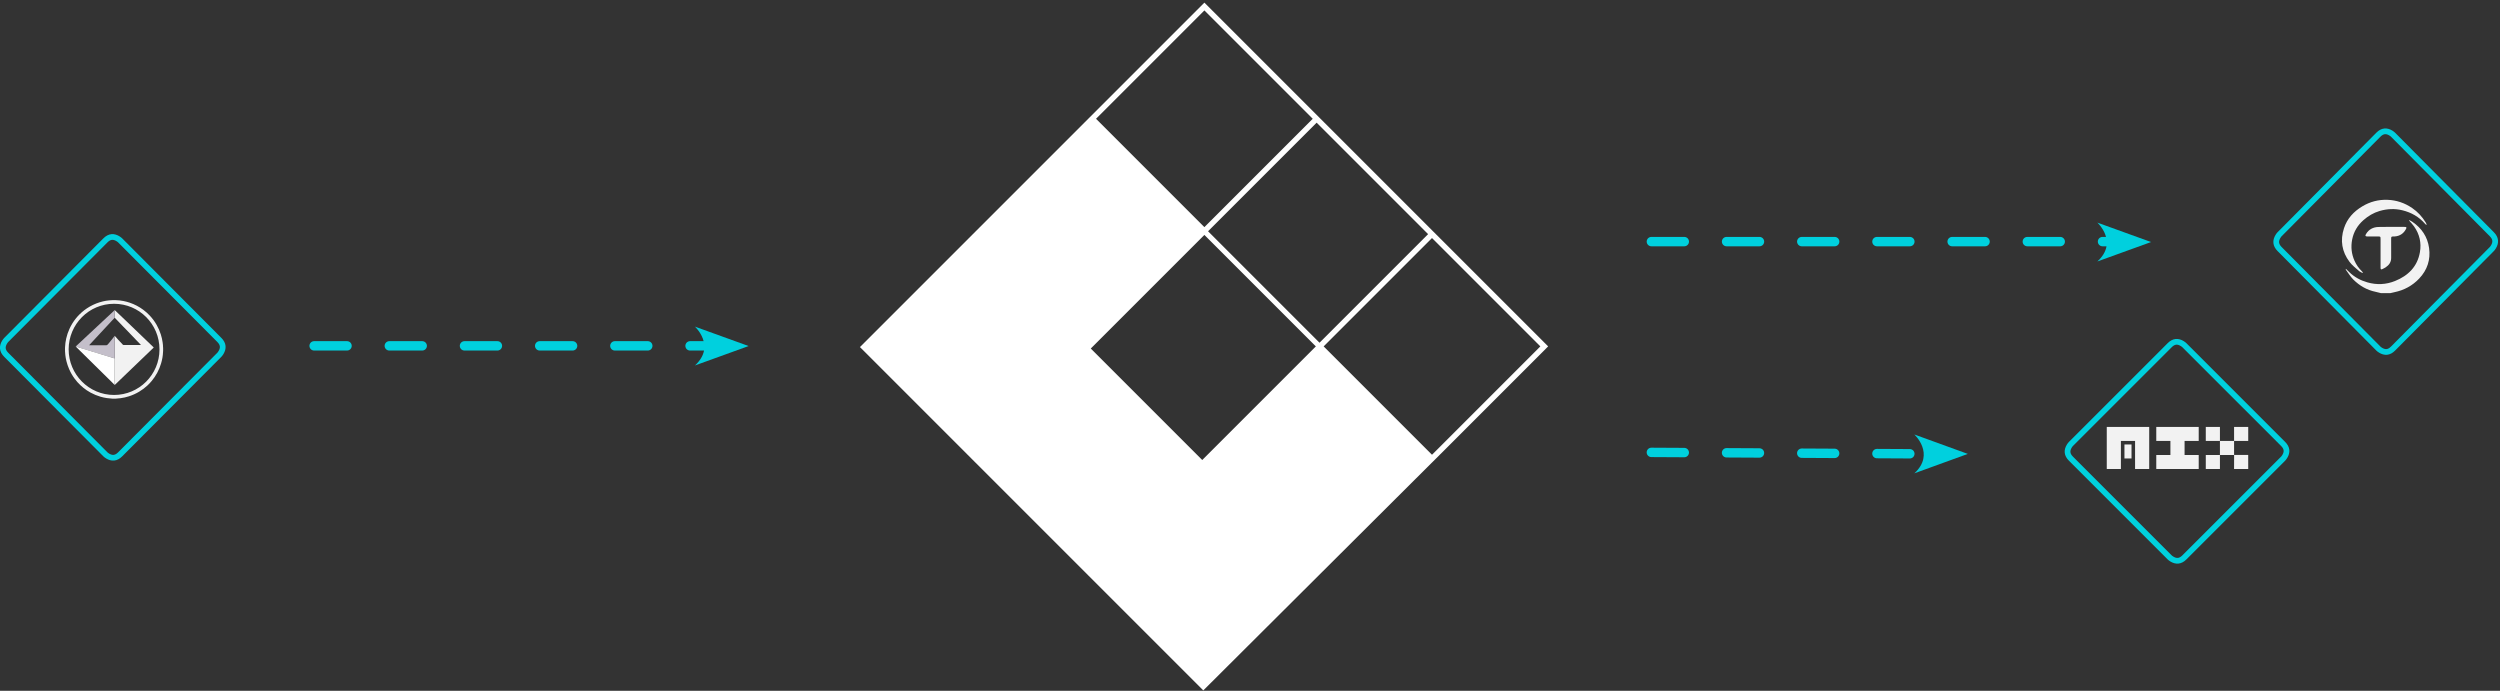 <?xml version="1.0" encoding="UTF-8"?>
<svg width="532px" height="147px" viewBox="0 0 532 147" version="1.1" xmlns="http://www.w3.org/2000/svg" xmlns:xlink="http://www.w3.org/1999/xlink">
    <rect x="0" y="0" width="532" height="147" fill="#333333" stroke="none"/>
    <!-- Generator: Sketch 53.1 (72631) - https://sketchapp.com -->
    <title>Illustration</title>
    <desc>Created with Sketch.</desc>
    <g id="Symbols" stroke="none" stroke-width="1" fill="none" fill-rule="evenodd">
        <g id="Illustration/Welcome">
            <g id="Illustration">
                <g id="Graphic/Arrow1" transform="translate(350.841, 92.456)">
                    <path d="M0.572,3.812 L61.036,4.135" id="Stroke-32" stroke="#00D0DE" stroke-width="2" stroke-linecap="round" stroke-dasharray="7,9"></path>
                    <path d="M67.908,4.135 L56.53,8.52651283e-14 C56.53,8.52651283e-14 61.038,4.135 56.53,8.27 L67.908,4.135" id="Fill-34" fill="#00D0DE" fill-rule="evenodd"></path>
                </g>
                <g id="Graphic/Mixr-Icon" transform="translate(182.798, 0)" fill="#FFFFFF">
                    <path d="M98.211,25.276 L73.495,0.56 L49.01,25.046 L0.198,73.857 L24.45,98.11 L48.856,122.516 L73.262,146.921 L121.93,98.427 L121.932,98.43 L122.759,97.603 L122.761,97.6 L146.647,73.713 L121.932,48.998 L98.211,25.276 Z M97.216,73.713 L97.078,73.852 L73.041,97.889 L49.32,74.167 L73.495,49.992 L97.216,73.713 Z M50.438,25.276 L73.495,2.219 L96.552,25.276 L73.495,48.334 L50.438,25.276 Z M144.988,73.713 L121.932,96.77 L98.875,73.713 L121.932,50.656 L144.988,73.713 Z M109.562,61.368 L97.997,72.932 L74.276,49.212 L97.382,26.106 L121.103,49.826 L109.562,61.368 Z" id="Fill-6"></path>
                </g>
                <g id="Graphic/Arrow-3" transform="translate(350.841, 47.371)">
                    <path d="M0.575,4.043 L101.192,4.043" id="Stroke-28" stroke="#00D0DE" stroke-width="2" stroke-linecap="round" stroke-dasharray="7,9"></path>
                    <path d="M106.908,4.135 L95.477,8.52651283e-14 C95.477,8.52651283e-14 100.005,4.135 95.477,8.27 L106.908,4.135" id="Fill-30" fill="#00D0DE" fill-rule="evenodd"></path>
                </g>
                <g id="Graphic/TRUE-Icon" transform="translate(483.636, 26.231)">
                    <g id="TRUE" transform="translate(0, 0.647)">
                        <path d="M23.025,35.499 C22.654,35.407 22.285,35.301 21.911,35.225 C20.048,34.846 18.464,33.926 17.135,32.594 C16.533,31.99 16.083,31.231 15.567,30.54 C15.533,30.495 15.526,30.428 15.568,30.324 C15.809,30.56 16.051,30.794 16.292,31.03 C17.388,32.1 18.696,32.798 20.155,33.213 C22.142,33.778 24.116,33.687 26.025,32.919 C28.82,31.796 30.784,29.86 31.323,26.784 C31.667,24.828 31.252,22.964 30.087,21.319 C29.827,20.951 29.51,20.625 29.218,20.28 C29.151,20.199 29.086,20.116 29.019,20.034 C29.04,20.008 29.061,19.982 29.083,19.955 C29.288,20.073 29.501,20.178 29.697,20.31 C31.677,21.656 32.942,23.5 33.272,25.888 C33.616,28.377 32.9,30.575 31.16,32.406 C29.708,33.934 27.941,34.881 25.89,35.303 C25.604,35.362 25.32,35.433 25.035,35.499 L23.025,35.499 Z" id="Fill-40" fill="#F2F2F2"></path>
                        <path d="M32.653,20.972 C32.573,20.899 32.486,20.833 32.415,20.751 C31.129,19.263 29.513,18.349 27.62,17.877 C25.973,17.466 24.341,17.554 22.742,18.021 C21.449,18.4 20.295,19.086 19.274,19.995 C18.022,21.109 17.214,22.477 16.899,24.119 C16.604,25.657 16.756,27.162 17.402,28.606 C17.782,29.457 18.297,30.206 18.972,30.846 C19.051,30.922 19.111,31.017 19.18,31.104 C19.156,31.142 19.131,31.18 19.106,31.218 C18.852,31.077 18.563,30.976 18.352,30.787 C17.664,30.167 16.905,29.592 16.353,28.861 C14.723,26.707 14.314,24.289 15.161,21.701 C15.84,19.621 17.234,18.129 19.076,17.026 C20.723,16.04 22.506,15.576 24.418,15.644 C26.328,15.712 28.075,16.305 29.659,17.381 C30.852,18.192 31.803,19.236 32.557,20.466 C32.639,20.599 32.697,20.748 32.766,20.89 L32.653,20.972 Z" id="Fill-42" fill="#F2F2F2"></path>
                        <path d="M22.946,26.961 C22.946,25.988 22.947,25.014 22.946,24.041 C22.946,23.45 22.937,23.442 22.334,23.442 C21.599,23.441 20.865,23.445 20.131,23.44 C19.69,23.437 19.625,23.31 19.852,22.928 C20.445,21.919 21.382,21.454 22.488,21.423 C24.354,21.369 26.223,21.404 28.09,21.407 C28.467,21.408 28.539,21.517 28.361,21.855 C27.86,22.81 27.07,23.341 25.999,23.437 C25.922,23.444 25.844,23.44 25.767,23.441 C25.214,23.447 25.202,23.457 25.201,24.007 C25.2,25.331 25.187,26.655 25.205,27.978 C25.218,28.896 24.759,29.519 24.048,30 C23.827,30.15 23.577,30.258 23.34,30.384 C23.041,30.545 22.946,30.406 22.946,30.114 C22.949,29.427 22.946,28.739 22.946,28.051 L22.946,26.961 Z" id="Fill-44" fill="#F2F2F2"></path>
                        <path d="M25.598,1.781 C25.52,1.703 25.355,1.567 25.126,1.428 C24.243,0.894 23.372,0.894 22.492,1.779 C22.491,1.78 22.491,1.78 22.49,1.781 L1.458,22.971 C1.381,23.05 1.245,23.216 1.108,23.446 C0.576,24.34 0.576,25.224 1.459,26.114 L22.49,47.303 C22.568,47.382 22.733,47.518 22.961,47.656 C23.845,48.19 24.717,48.19 25.598,47.303 L46.629,26.114 C46.706,26.035 46.842,25.869 46.979,25.638 C47.512,24.744 47.512,23.859 46.628,22.97 L25.598,1.781 Z" id="Stroke-36" stroke="#00D0DE" stroke-width="1.218"></path>
                    </g>
                </g>
                <g id="Graphic/MIX-icon" transform="translate(439.371, 72.136)">
                    <g id="MIX">
                        <path d="M25.456,1.314 C25.378,1.236 25.213,1.101 24.985,0.964 C24.1,0.433 23.227,0.433 22.347,1.311 C22.346,1.312 22.346,1.312 22.345,1.314 L1.312,22.346 C1.235,22.423 1.1,22.588 0.963,22.816 C0.432,23.701 0.433,24.574 1.314,25.455 L22.345,46.487 C22.422,46.564 22.587,46.699 22.816,46.837 C23.701,47.368 24.575,47.368 25.456,46.487 L46.486,25.455 C46.564,25.378 46.699,25.213 46.836,24.984 C47.368,24.099 47.368,23.225 46.486,22.344 L25.456,1.314 Z" id="Stroke-38" stroke="#00D0DE" stroke-width="1.218"></path>
                        <path d="M12.712,22.441 L14.217,22.441 L14.217,25.424 L12.712,25.424 L12.712,22.441 Z M8.949,18.712 L17.98,18.712 L17.98,27.661 L14.972,27.661 L14.972,21.692 L11.956,21.692 L11.956,27.661 L8.949,27.661 L8.949,18.712 Z M28.515,21.692 L25.508,21.692 L25.508,24.681 L28.515,24.681 L28.515,27.661 L19.485,27.661 L19.485,24.681 L22.492,24.681 L22.492,21.692 L19.485,21.692 L19.485,18.712 L28.515,18.712 L28.515,21.692 Z M36.041,24.678 L39.046,24.678 L39.051,27.661 L36.039,27.661 L36.049,24.678 L36.041,24.678 Z M36.14,24.684 L33.031,24.684 L33.031,27.661 L30.02,27.661 L30.02,24.684 L33.031,24.684 L33.031,21.698 L30.02,21.698 L30.02,18.712 L33.031,18.712 L33.031,21.689 L34.536,21.689 C35.413,21.695 35.915,21.698 36.041,21.698 L36.041,18.712 L39.051,18.712 L39.051,21.698 L36.041,21.698 L36.041,24.684 L36.14,24.684 Z" fill="#F2F2F2"></path>
                    </g>
                </g>
                <g id="Graphic/Arrow-2" transform="translate(66.398, 69.503)">
                    <path d="M0.448,4.094 L85.81,4.094" id="Stroke-7" stroke="#00D0DE" stroke-width="2" stroke-linecap="round" stroke-dasharray="7,9"></path>
                    <path d="M92.908,4.135 L81.478,8.52651283e-14 C81.478,8.52651283e-14 86.006,4.135 81.478,8.27 L92.908,4.135" id="Fill-8" fill="#00D0DE" fill-rule="evenodd"></path>
                </g>
                <g id="Graphic/DAI-Icon" transform="translate(0, 49.183)">
                    <g id="DEPOSIT-TOKEN" transform="translate(0, 0.644)">
                        <path d="M25.563,1.32 C25.485,1.241 25.319,1.105 25.089,0.967 C24.201,0.431 23.324,0.431 22.439,1.318 C22.438,1.319 22.438,1.319 22.437,1.32 L1.317,22.521 C1.239,22.599 1.104,22.766 0.966,22.996 C0.431,23.89 0.431,24.774 1.318,25.664 L22.437,46.864 C22.515,46.942 22.681,47.078 22.911,47.217 C23.8,47.752 24.678,47.752 25.563,46.864 L46.682,25.664 C46.76,25.585 46.896,25.419 47.034,25.188 C47.569,24.294 47.569,23.409 46.682,22.519 L25.563,1.32 Z" id="Stroke-10" stroke="#00D0DE" stroke-width="1.218"></path>
                        <g id="Group" transform="translate(13.831, 13.883)">
                            <path d="M20.865,11.149 C20.837,11.997 20.686,12.824 20.446,13.636 C20.245,14.316 19.974,14.968 19.64,15.592 C19.313,16.208 18.926,16.784 18.482,17.322 C18.204,17.658 17.908,17.976 17.592,18.275 C17.04,18.796 16.439,19.25 15.788,19.639 C15.103,20.048 14.382,20.374 13.623,20.619 C13.031,20.811 12.427,20.951 11.81,21.026 C11.569,21.055 11.327,21.071 11.087,21.094 C10.987,21.104 10.889,21.115 10.789,21.125 L10.087,21.125 C9.991,21.115 9.894,21.104 9.798,21.094 C9.502,21.064 9.205,21.042 8.91,21.003 C8.449,20.94 7.996,20.837 7.548,20.706 C6.817,20.493 6.115,20.204 5.445,19.837 C4.898,19.539 4.381,19.195 3.898,18.801 C3.688,18.63 3.487,18.45 3.288,18.267 C2.825,17.838 2.411,17.362 2.037,16.853 C1.572,16.22 1.185,15.543 0.873,14.823 C0.637,14.28 0.447,13.723 0.305,13.15 C0.197,12.716 0.118,12.276 0.069,11.831 C0.041,11.592 0.031,11.353 0.012,11.114 C0.009,10.98 0.005,10.847 0.002,10.715 C-0,10.662 -0,10.609 0.001,10.556 C0.005,10.423 0.009,10.291 0.012,10.158 C0.04,9.537 0.122,8.923 0.259,8.317 C0.418,7.614 0.647,6.936 0.945,6.28 C1.299,5.504 1.739,4.781 2.269,4.113 C2.511,3.806 2.769,3.513 3.045,3.237 C3.715,2.566 4.459,1.994 5.283,1.525 C6.162,1.023 7.094,0.658 8.08,0.426 C8.5,0.326 8.924,0.252 9.355,0.213 C9.609,0.19 9.865,0.178 10.12,0.161 C10.333,0.16 10.545,0.16 10.757,0.16 C11.322,0.174 11.883,0.238 12.439,0.347 C12.893,0.436 13.339,0.553 13.777,0.703 C14.813,1.056 15.772,1.557 16.652,2.21 C17.148,2.578 17.608,2.987 18.031,3.436 C18.602,4.042 19.093,4.707 19.504,5.432 C19.87,6.075 20.167,6.749 20.39,7.454 C20.57,8.016 20.702,8.591 20.781,9.175 C20.829,9.519 20.867,9.863 20.866,10.21 C20.865,10.237 20.875,10.265 20.88,10.292 L20.88,10.912 L20.865,11.149 Z M10.444,20.339 C15.758,20.336 20.105,16.033 20.108,10.642 C20.111,5.256 15.783,0.942 10.457,0.934 C5.067,0.927 0.781,5.311 0.777,10.629 C0.774,15.971 5.085,20.338 10.444,20.339 Z" id="Fill-31" fill="#F2F2F2"></path>
                            <path d="M12.784,4.371 C14.79,6.295 16.796,8.223 18.801,10.149 C18.829,10.174 18.854,10.201 18.886,10.233 C18.858,10.263 18.835,10.291 18.809,10.316 C17.784,11.3 16.76,12.284 15.735,13.268 C14.048,14.89 12.359,16.511 10.671,18.131 C10.644,18.158 10.607,18.176 10.576,18.2 C10.577,18.165 10.578,18.132 10.578,18.098 L10.578,12.843 L10.576,7.747 C10.577,7.743 11.752,9.099 12.292,9.622 C12.357,9.686 12.423,9.713 12.516,9.713 C13.689,9.71 14.861,9.711 16.033,9.711 C16.058,9.711 16.081,9.712 16.104,9.71 C16.119,9.708 16.134,9.701 16.156,9.694 C16.098,9.631 16.047,9.572 15.994,9.517 C15.805,9.322 15.616,9.129 15.429,8.935 C15.349,8.855 15.272,8.774 15.194,8.694 C14.958,8.446 14.723,8.197 14.486,7.951 C14.268,7.723 14.048,7.496 13.828,7.268 C13.534,6.963 13.242,6.659 12.949,6.354 C12.761,6.161 12.57,5.967 12.382,5.774 L12.136,5.52 C11.89,5.262 11.645,5.004 11.398,4.748 C11.212,4.555 11.024,4.364 10.838,4.172 C10.757,4.087 10.66,3.996 10.581,3.91 C10.574,3.866 10.579,3.826 10.579,3.782 C10.578,3.279 10.578,2.777 10.578,2.275 C10.605,2.297 12.077,3.692 12.784,4.371 Z" id="Fill-34" fill="#F2F2F2"></path>
                            <path d="M10.574,12.566 C10.526,12.552 2.254,10.048 2.278,10.023 C2.298,10.001 10.552,2.298 10.578,2.275 C10.577,3.327 10.579,3.867 10.583,3.897 C10.575,3.898 10.106,4.4 9.899,4.624 C9.565,4.983 9.232,5.343 8.899,5.702 C8.673,5.944 8.447,6.187 8.221,6.43 C7.941,6.732 7.661,7.033 7.38,7.336 C7.161,7.571 6.941,7.809 6.721,8.045 C6.441,8.347 6.161,8.65 5.879,8.952 C5.658,9.19 5.435,9.427 5.215,9.667 C5.195,9.688 5.166,9.708 5.171,9.757 L5.277,9.757 L8.744,9.757 C8.788,9.757 8.832,9.752 8.877,9.751 C8.923,9.749 8.959,9.729 8.99,9.695 C9.1,9.575 9.21,9.458 9.32,9.341 C9.711,8.92 10.553,7.767 10.575,7.747 L10.574,12.566 Z" id="Fill-36" fill="#C4BFCA"></path>
                            <path d="M2.266,10.018 C2.306,10.025 10.529,12.55 10.576,12.565 L10.576,18.093 C10.576,18.128 10.575,18.163 10.574,18.2 C10.543,18.171 10.512,18.145 10.483,18.114" id="Fill-38" fill="#FFFFFF"></path>
                        </g>
                    </g>
                </g>
            </g>
        </g>
    </g>
</svg>